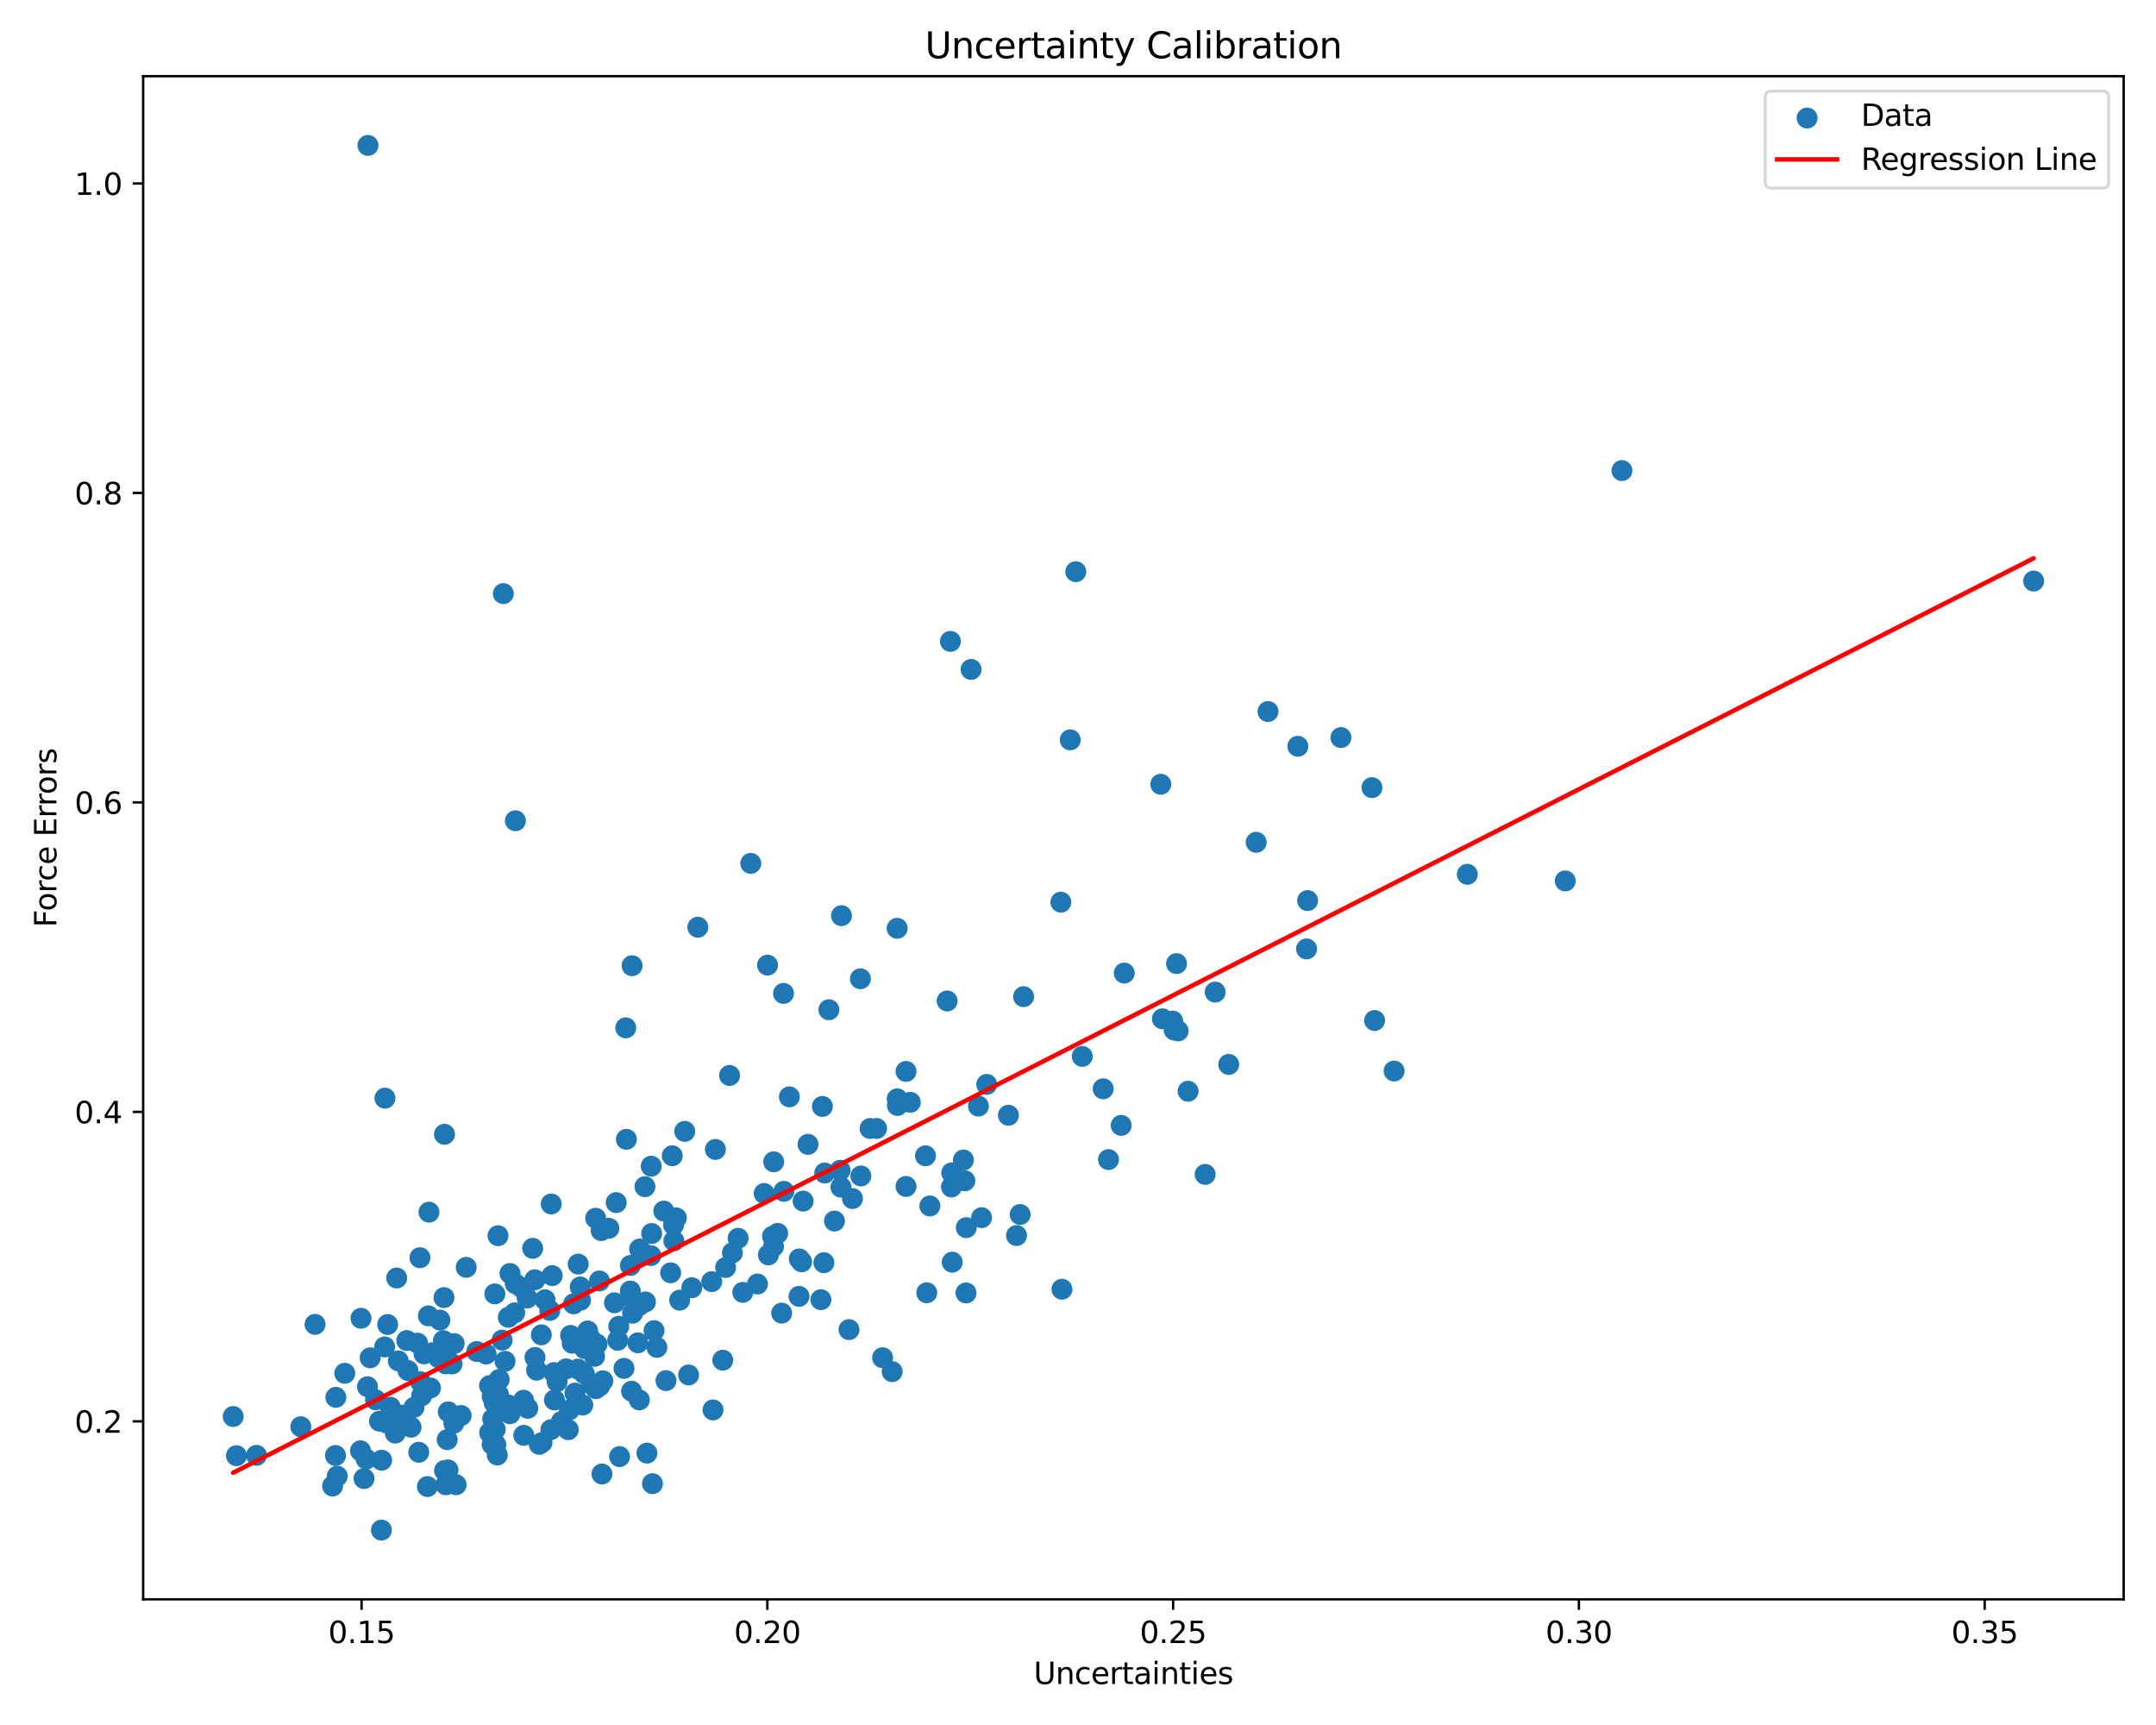<?xml version="1.0" encoding="utf-8" standalone="no"?>
<!DOCTYPE svg PUBLIC "-//W3C//DTD SVG 1.1//EN"
  "http://www.w3.org/Graphics/SVG/1.1/DTD/svg11.dtd">
<svg xmlns:xlink="http://www.w3.org/1999/xlink" width="720pt" height="576pt" viewBox="0 0 720 576" xmlns="http://www.w3.org/2000/svg" version="1.1">
 <defs>
  <style type="text/css">*{stroke-linejoin: round; stroke-linecap: butt}</style>
 </defs>
 <g id="figure_1">
  <g id="patch_1">
   <path d="M 0 576 
L 720 576 
L 720 0 
L 0 0 
z
" style="fill: #ffffff"/>
  </g>
  <g id="axes_1">
   <g id="patch_2">
    <path d="M 47.81 534.04 
L 709.2 534.04 
L 709.2 25.44 
L 47.81 25.44 
z
" style="fill: #ffffff"/>
   </g>
   <g id="PathCollection_1">
    <defs>
     <path id="me67637ece1" d="M 0 3 
C 0.796 3 1.559 2.684 2.121 2.121 
C 2.684 1.559 3 0.796 3 0 
C 3 -0.796 2.684 -1.559 2.121 -2.121 
C 1.559 -2.684 0.796 -3 0 -3 
C -0.796 -3 -1.559 -2.684 -2.121 -2.121 
C -2.684 -1.559 -3 -0.796 -3 0 
C -3 0.796 -2.684 1.559 -2.121 2.121 
C -1.559 2.684 -0.796 3 0 3 
z
" style="stroke: #1f77b4"/>
    </defs>
    <g clip-path="url(#pd7ae17fb2a)">
     <use xlink:href="#me67637ece1" x="193.865" y="434.146" style="fill: #1f77b4; stroke: #1f77b4"/>
     <use xlink:href="#me67637ece1" x="419.502" y="281.255" style="fill: #1f77b4; stroke: #1f77b4"/>
     <use xlink:href="#me67637ece1" x="128.443" y="449.761" style="fill: #1f77b4; stroke: #1f77b4"/>
     <use xlink:href="#me67637ece1" x="165.031" y="468.397" style="fill: #1f77b4; stroke: #1f77b4"/>
     <use xlink:href="#me67637ece1" x="163.475" y="462.677" style="fill: #1f77b4; stroke: #1f77b4"/>
     <use xlink:href="#me67637ece1" x="268.205" y="401.066" style="fill: #1f77b4; stroke: #1f77b4"/>
     <use xlink:href="#me67637ece1" x="433.413" y="249.193" style="fill: #1f77b4; stroke: #1f77b4"/>
     <use xlink:href="#me67637ece1" x="370.185" y="387.198" style="fill: #1f77b4; stroke: #1f77b4"/>
     <use xlink:href="#me67637ece1" x="303.998" y="368.077" style="fill: #1f77b4; stroke: #1f77b4"/>
     <use xlink:href="#me67637ece1" x="309.068" y="385.933" style="fill: #1f77b4; stroke: #1f77b4"/>
     <use xlink:href="#me67637ece1" x="144.311" y="451.711" style="fill: #1f77b4; stroke: #1f77b4"/>
     <use xlink:href="#me67637ece1" x="198.917" y="406.789" style="fill: #1f77b4; stroke: #1f77b4"/>
     <use xlink:href="#me67637ece1" x="148.893" y="495.781" style="fill: #1f77b4; stroke: #1f77b4"/>
     <use xlink:href="#me67637ece1" x="374.431" y="375.779" style="fill: #1f77b4; stroke: #1f77b4"/>
     <use xlink:href="#me67637ece1" x="213.02" y="448.388" style="fill: #1f77b4; stroke: #1f77b4"/>
     <use xlink:href="#me67637ece1" x="193.198" y="448.022" style="fill: #1f77b4; stroke: #1f77b4"/>
     <use xlink:href="#me67637ece1" x="149.337" y="480.722" style="fill: #1f77b4; stroke: #1f77b4"/>
     <use xlink:href="#me67637ece1" x="215.554" y="434.744" style="fill: #1f77b4; stroke: #1f77b4"/>
     <use xlink:href="#me67637ece1" x="238.903" y="383.814" style="fill: #1f77b4; stroke: #1f77b4"/>
     <use xlink:href="#me67637ece1" x="255.19" y="398.515" style="fill: #1f77b4; stroke: #1f77b4"/>
     <use xlink:href="#me67637ece1" x="165.25" y="432.049" style="fill: #1f77b4; stroke: #1f77b4"/>
     <use xlink:href="#me67637ece1" x="317.746" y="396.343" style="fill: #1f77b4; stroke: #1f77b4"/>
     <use xlink:href="#me67637ece1" x="229.966" y="459.121" style="fill: #1f77b4; stroke: #1f77b4"/>
     <use xlink:href="#me67637ece1" x="410.336" y="355.427" style="fill: #1f77b4; stroke: #1f77b4"/>
     <use xlink:href="#me67637ece1" x="121.575" y="493.717" style="fill: #1f77b4; stroke: #1f77b4"/>
     <use xlink:href="#me67637ece1" x="225.874" y="406.676" style="fill: #1f77b4; stroke: #1f77b4"/>
     <use xlink:href="#me67637ece1" x="228.674" y="377.782" style="fill: #1f77b4; stroke: #1f77b4"/>
     <use xlink:href="#me67637ece1" x="140.785" y="466.101" style="fill: #1f77b4; stroke: #1f77b4"/>
     <use xlink:href="#me67637ece1" x="261.662" y="331.711" style="fill: #1f77b4; stroke: #1f77b4"/>
     <use xlink:href="#me67637ece1" x="490.014" y="291.944" style="fill: #1f77b4; stroke: #1f77b4"/>
     <use xlink:href="#me67637ece1" x="180.092" y="482.284" style="fill: #1f77b4; stroke: #1f77b4"/>
     <use xlink:href="#me67637ece1" x="190.543" y="445.915" style="fill: #1f77b4; stroke: #1f77b4"/>
     <use xlink:href="#me67637ece1" x="85.659" y="485.955" style="fill: #1f77b4; stroke: #1f77b4"/>
     <use xlink:href="#me67637ece1" x="219.372" y="449.906" style="fill: #1f77b4; stroke: #1f77b4"/>
     <use xlink:href="#me67637ece1" x="217.339" y="419.269" style="fill: #1f77b4; stroke: #1f77b4"/>
     <use xlink:href="#me67637ece1" x="261.777" y="397.801" style="fill: #1f77b4; stroke: #1f77b4"/>
     <use xlink:href="#me67637ece1" x="199.007" y="463.702" style="fill: #1f77b4; stroke: #1f77b4"/>
     <use xlink:href="#me67637ece1" x="327.8" y="406.597" style="fill: #1f77b4; stroke: #1f77b4"/>
     <use xlink:href="#me67637ece1" x="281.017" y="305.758" style="fill: #1f77b4; stroke: #1f77b4"/>
     <use xlink:href="#me67637ece1" x="140.242" y="419.972" style="fill: #1f77b4; stroke: #1f77b4"/>
     <use xlink:href="#me67637ece1" x="213.607" y="417.056" style="fill: #1f77b4; stroke: #1f77b4"/>
     <use xlink:href="#me67637ece1" x="339.47" y="412.562" style="fill: #1f77b4; stroke: #1f77b4"/>
     <use xlink:href="#me67637ece1" x="233.046" y="309.606" style="fill: #1f77b4; stroke: #1f77b4"/>
     <use xlink:href="#me67637ece1" x="321.728" y="387.331" style="fill: #1f77b4; stroke: #1f77b4"/>
     <use xlink:href="#me67637ece1" x="257.98" y="412.811" style="fill: #1f77b4; stroke: #1f77b4"/>
     <use xlink:href="#me67637ece1" x="172.07" y="428.623" style="fill: #1f77b4; stroke: #1f77b4"/>
     <use xlink:href="#me67637ece1" x="208.372" y="456.918" style="fill: #1f77b4; stroke: #1f77b4"/>
     <use xlink:href="#me67637ece1" x="375.45" y="324.919" style="fill: #1f77b4; stroke: #1f77b4"/>
     <use xlink:href="#me67637ece1" x="165.393" y="477.263" style="fill: #1f77b4; stroke: #1f77b4"/>
     <use xlink:href="#me67637ece1" x="184.406" y="425.944" style="fill: #1f77b4; stroke: #1f77b4"/>
     <use xlink:href="#me67637ece1" x="151.554" y="475.232" style="fill: #1f77b4; stroke: #1f77b4"/>
     <use xlink:href="#me67637ece1" x="256.602" y="419.029" style="fill: #1f77b4; stroke: #1f77b4"/>
     <use xlink:href="#me67637ece1" x="211.242" y="438.492" style="fill: #1f77b4; stroke: #1f77b4"/>
     <use xlink:href="#me67637ece1" x="297.941" y="458.006" style="fill: #1f77b4; stroke: #1f77b4"/>
     <use xlink:href="#me67637ece1" x="263.613" y="366.25" style="fill: #1f77b4; stroke: #1f77b4"/>
     <use xlink:href="#me67637ece1" x="357.405" y="247.048" style="fill: #1f77b4; stroke: #1f77b4"/>
     <use xlink:href="#me67637ece1" x="155.694" y="423.187" style="fill: #1f77b4; stroke: #1f77b4"/>
     <use xlink:href="#me67637ece1" x="217.893" y="495.419" style="fill: #1f77b4; stroke: #1f77b4"/>
     <use xlink:href="#me67637ece1" x="392.91" y="321.757" style="fill: #1f77b4; stroke: #1f77b4"/>
     <use xlink:href="#me67637ece1" x="205.777" y="401.557" style="fill: #1f77b4; stroke: #1f77b4"/>
     <use xlink:href="#me67637ece1" x="201.32" y="461.058" style="fill: #1f77b4; stroke: #1f77b4"/>
     <use xlink:href="#me67637ece1" x="200.178" y="427.728" style="fill: #1f77b4; stroke: #1f77b4"/>
     <use xlink:href="#me67637ece1" x="120.552" y="440.193" style="fill: #1f77b4; stroke: #1f77b4"/>
     <use xlink:href="#me67637ece1" x="120.39" y="484.435" style="fill: #1f77b4; stroke: #1f77b4"/>
     <use xlink:href="#me67637ece1" x="196.254" y="444.423" style="fill: #1f77b4; stroke: #1f77b4"/>
     <use xlink:href="#me67637ece1" x="214.641" y="418.593" style="fill: #1f77b4; stroke: #1f77b4"/>
     <use xlink:href="#me67637ece1" x="267.704" y="421.331" style="fill: #1f77b4; stroke: #1f77b4"/>
     <use xlink:href="#me67637ece1" x="284.684" y="400.213" style="fill: #1f77b4; stroke: #1f77b4"/>
     <use xlink:href="#me67637ece1" x="164.355" y="482.283" style="fill: #1f77b4; stroke: #1f77b4"/>
     <use xlink:href="#me67637ece1" x="148.82" y="455.406" style="fill: #1f77b4; stroke: #1f77b4"/>
     <use xlink:href="#me67637ece1" x="465.565" y="357.631" style="fill: #1f77b4; stroke: #1f77b4"/>
     <use xlink:href="#me67637ece1" x="148.27" y="433.278" style="fill: #1f77b4; stroke: #1f77b4"/>
     <use xlink:href="#me67637ece1" x="133.01" y="454.428" style="fill: #1f77b4; stroke: #1f77b4"/>
     <use xlink:href="#me67637ece1" x="242.32" y="423.243" style="fill: #1f77b4; stroke: #1f77b4"/>
     <use xlink:href="#me67637ece1" x="195.179" y="450.303" style="fill: #1f77b4; stroke: #1f77b4"/>
     <use xlink:href="#me67637ece1" x="216.044" y="485.216" style="fill: #1f77b4; stroke: #1f77b4"/>
     <use xlink:href="#me67637ece1" x="203.338" y="410.145" style="fill: #1f77b4; stroke: #1f77b4"/>
     <use xlink:href="#me67637ece1" x="269.833" y="382.121" style="fill: #1f77b4; stroke: #1f77b4"/>
     <use xlink:href="#me67637ece1" x="166.438" y="465.607" style="fill: #1f77b4; stroke: #1f77b4"/>
     <use xlink:href="#me67637ece1" x="183.972" y="477.38" style="fill: #1f77b4; stroke: #1f77b4"/>
     <use xlink:href="#me67637ece1" x="275.41" y="391.691" style="fill: #1f77b4; stroke: #1f77b4"/>
     <use xlink:href="#me67637ece1" x="393.444" y="344.228" style="fill: #1f77b4; stroke: #1f77b4"/>
     <use xlink:href="#me67637ece1" x="222.411" y="461.004" style="fill: #1f77b4; stroke: #1f77b4"/>
     <use xlink:href="#me67637ece1" x="317.39" y="214.171" style="fill: #1f77b4; stroke: #1f77b4"/>
     <use xlink:href="#me67637ece1" x="130.334" y="469.882" style="fill: #1f77b4; stroke: #1f77b4"/>
     <use xlink:href="#me67637ece1" x="248.053" y="431.532" style="fill: #1f77b4; stroke: #1f77b4"/>
     <use xlink:href="#me67637ece1" x="215.376" y="396.242" style="fill: #1f77b4; stroke: #1f77b4"/>
     <use xlink:href="#me67637ece1" x="274.136" y="433.986" style="fill: #1f77b4; stroke: #1f77b4"/>
     <use xlink:href="#me67637ece1" x="396.768" y="364.381" style="fill: #1f77b4; stroke: #1f77b4"/>
     <use xlink:href="#me67637ece1" x="206.641" y="442.86" style="fill: #1f77b4; stroke: #1f77b4"/>
     <use xlink:href="#me67637ece1" x="302.555" y="396.169" style="fill: #1f77b4; stroke: #1f77b4"/>
     <use xlink:href="#me67637ece1" x="436.32" y="316.857" style="fill: #1f77b4; stroke: #1f77b4"/>
     <use xlink:href="#me67637ece1" x="238.105" y="470.788" style="fill: #1f77b4; stroke: #1f77b4"/>
     <use xlink:href="#me67637ece1" x="166.07" y="485.844" style="fill: #1f77b4; stroke: #1f77b4"/>
     <use xlink:href="#me67637ece1" x="329.523" y="362.094" style="fill: #1f77b4; stroke: #1f77b4"/>
     <use xlink:href="#me67637ece1" x="169.753" y="439.861" style="fill: #1f77b4; stroke: #1f77b4"/>
     <use xlink:href="#me67637ece1" x="206.284" y="447.536" style="fill: #1f77b4; stroke: #1f77b4"/>
     <use xlink:href="#me67637ece1" x="139.446" y="448.485" style="fill: #1f77b4; stroke: #1f77b4"/>
     <use xlink:href="#me67637ece1" x="132.474" y="426.738" style="fill: #1f77b4; stroke: #1f77b4"/>
     <use xlink:href="#me67637ece1" x="159.21" y="451.289" style="fill: #1f77b4; stroke: #1f77b4"/>
     <use xlink:href="#me67637ece1" x="127.378" y="510.922" style="fill: #1f77b4; stroke: #1f77b4"/>
     <use xlink:href="#me67637ece1" x="287.484" y="392.661" style="fill: #1f77b4; stroke: #1f77b4"/>
     <use xlink:href="#me67637ece1" x="137.272" y="476.56" style="fill: #1f77b4; stroke: #1f77b4"/>
     <use xlink:href="#me67637ece1" x="150.982" y="455.427" style="fill: #1f77b4; stroke: #1f77b4"/>
     <use xlink:href="#me67637ece1" x="143.061" y="439.387" style="fill: #1f77b4; stroke: #1f77b4"/>
     <use xlink:href="#me67637ece1" x="322.22" y="394.286" style="fill: #1f77b4; stroke: #1f77b4"/>
     <use xlink:href="#me67637ece1" x="447.806" y="246.288" style="fill: #1f77b4; stroke: #1f77b4"/>
     <use xlink:href="#me67637ece1" x="354.637" y="430.488" style="fill: #1f77b4; stroke: #1f77b4"/>
     <use xlink:href="#me67637ece1" x="340.674" y="405.54" style="fill: #1f77b4; stroke: #1f77b4"/>
     <use xlink:href="#me67637ece1" x="176.044" y="433.439" style="fill: #1f77b4; stroke: #1f77b4"/>
     <use xlink:href="#me67637ece1" x="195.116" y="458.698" style="fill: #1f77b4; stroke: #1f77b4"/>
     <use xlink:href="#me67637ece1" x="244.588" y="418.326" style="fill: #1f77b4; stroke: #1f77b4"/>
     <use xlink:href="#me67637ece1" x="258.319" y="416.231" style="fill: #1f77b4; stroke: #1f77b4"/>
     <use xlink:href="#me67637ece1" x="178.667" y="453.284" style="fill: #1f77b4; stroke: #1f77b4"/>
     <use xlink:href="#me67637ece1" x="122.293" y="487.206" style="fill: #1f77b4; stroke: #1f77b4"/>
     <use xlink:href="#me67637ece1" x="275.135" y="421.63" style="fill: #1f77b4; stroke: #1f77b4"/>
     <use xlink:href="#me67637ece1" x="177.883" y="416.839" style="fill: #1f77b4; stroke: #1f77b4"/>
     <use xlink:href="#me67637ece1" x="287.331" y="326.82" style="fill: #1f77b4; stroke: #1f77b4"/>
     <use xlink:href="#me67637ece1" x="148.43" y="378.754" style="fill: #1f77b4; stroke: #1f77b4"/>
     <use xlink:href="#me67637ece1" x="209.179" y="380.433" style="fill: #1f77b4; stroke: #1f77b4"/>
     <use xlink:href="#me67637ece1" x="100.46" y="476.405" style="fill: #1f77b4; stroke: #1f77b4"/>
     <use xlink:href="#me67637ece1" x="197.273" y="447.109" style="fill: #1f77b4; stroke: #1f77b4"/>
     <use xlink:href="#me67637ece1" x="181.015" y="481.665" style="fill: #1f77b4; stroke: #1f77b4"/>
     <use xlink:href="#me67637ece1" x="122.881" y="48.558" style="fill: #1f77b4; stroke: #1f77b4"/>
     <use xlink:href="#me67637ece1" x="123.616" y="453.394" style="fill: #1f77b4; stroke: #1f77b4"/>
     <use xlink:href="#me67637ece1" x="283.525" y="443.979" style="fill: #1f77b4; stroke: #1f77b4"/>
     <use xlink:href="#me67637ece1" x="231.031" y="429.985" style="fill: #1f77b4; stroke: #1f77b4"/>
     <use xlink:href="#me67637ece1" x="317.996" y="421.46" style="fill: #1f77b4; stroke: #1f77b4"/>
     <use xlink:href="#me67637ece1" x="258.382" y="387.942" style="fill: #1f77b4; stroke: #1f77b4"/>
     <use xlink:href="#me67637ece1" x="211.088" y="322.466" style="fill: #1f77b4; stroke: #1f77b4"/>
     <use xlink:href="#me67637ece1" x="459.051" y="340.76" style="fill: #1f77b4; stroke: #1f77b4"/>
     <use xlink:href="#me67637ece1" x="302.569" y="357.756" style="fill: #1f77b4; stroke: #1f77b4"/>
     <use xlink:href="#me67637ece1" x="246.496" y="413.475" style="fill: #1f77b4; stroke: #1f77b4"/>
     <use xlink:href="#me67637ece1" x="170.307" y="425.223" style="fill: #1f77b4; stroke: #1f77b4"/>
     <use xlink:href="#me67637ece1" x="105.217" y="442.226" style="fill: #1f77b4; stroke: #1f77b4"/>
     <use xlink:href="#me67637ece1" x="405.806" y="331.277" style="fill: #1f77b4; stroke: #1f77b4"/>
     <use xlink:href="#me67637ece1" x="165.586" y="482.402" style="fill: #1f77b4; stroke: #1f77b4"/>
     <use xlink:href="#me67637ece1" x="180.774" y="445.724" style="fill: #1f77b4; stroke: #1f77b4"/>
     <use xlink:href="#me67637ece1" x="211.795" y="434.606" style="fill: #1f77b4; stroke: #1f77b4"/>
     <use xlink:href="#me67637ece1" x="200.757" y="410.91" style="fill: #1f77b4; stroke: #1f77b4"/>
     <use xlink:href="#me67637ece1" x="197.459" y="462.158" style="fill: #1f77b4; stroke: #1f77b4"/>
     <use xlink:href="#me67637ece1" x="132.009" y="478.526" style="fill: #1f77b4; stroke: #1f77b4"/>
     <use xlink:href="#me67637ece1" x="224.502" y="385.926" style="fill: #1f77b4; stroke: #1f77b4"/>
     <use xlink:href="#me67637ece1" x="148.448" y="491.054" style="fill: #1f77b4; stroke: #1f77b4"/>
     <use xlink:href="#me67637ece1" x="225.03" y="414.327" style="fill: #1f77b4; stroke: #1f77b4"/>
     <use xlink:href="#me67637ece1" x="164.345" y="466.286" style="fill: #1f77b4; stroke: #1f77b4"/>
     <use xlink:href="#me67637ece1" x="210.49" y="431.089" style="fill: #1f77b4; stroke: #1f77b4"/>
     <use xlink:href="#me67637ece1" x="129.455" y="442.276" style="fill: #1f77b4; stroke: #1f77b4"/>
     <use xlink:href="#me67637ece1" x="679.137" y="194.02" style="fill: #1f77b4; stroke: #1f77b4"/>
     <use xlink:href="#me67637ece1" x="149.608" y="490.813" style="fill: #1f77b4; stroke: #1f77b4"/>
     <use xlink:href="#me67637ece1" x="336.768" y="372.407" style="fill: #1f77b4; stroke: #1f77b4"/>
     <use xlink:href="#me67637ece1" x="183.602" y="437.578" style="fill: #1f77b4; stroke: #1f77b4"/>
     <use xlink:href="#me67637ece1" x="402.464" y="392.145" style="fill: #1f77b4; stroke: #1f77b4"/>
     <use xlink:href="#me67637ece1" x="237.687" y="427.946" style="fill: #1f77b4; stroke: #1f77b4"/>
     <use xlink:href="#me67637ece1" x="250.719" y="288.297" style="fill: #1f77b4; stroke: #1f77b4"/>
     <use xlink:href="#me67637ece1" x="276.808" y="337.165" style="fill: #1f77b4; stroke: #1f77b4"/>
     <use xlink:href="#me67637ece1" x="149.085" y="453.156" style="fill: #1f77b4; stroke: #1f77b4"/>
     <use xlink:href="#me67637ece1" x="213.354" y="436.04" style="fill: #1f77b4; stroke: #1f77b4"/>
     <use xlink:href="#me67637ece1" x="294.738" y="453.361" style="fill: #1f77b4; stroke: #1f77b4"/>
     <use xlink:href="#me67637ece1" x="168.673" y="454.561" style="fill: #1f77b4; stroke: #1f77b4"/>
     <use xlink:href="#me67637ece1" x="171.89" y="438.375" style="fill: #1f77b4; stroke: #1f77b4"/>
     <use xlink:href="#me67637ece1" x="290.57" y="376.818" style="fill: #1f77b4; stroke: #1f77b4"/>
     <use xlink:href="#me67637ece1" x="201.025" y="492.188" style="fill: #1f77b4; stroke: #1f77b4"/>
     <use xlink:href="#me67637ece1" x="224.929" y="409.032" style="fill: #1f77b4; stroke: #1f77b4"/>
     <use xlink:href="#me67637ece1" x="354.278" y="301.249" style="fill: #1f77b4; stroke: #1f77b4"/>
     <use xlink:href="#me67637ece1" x="184.987" y="458.332" style="fill: #1f77b4; stroke: #1f77b4"/>
     <use xlink:href="#me67637ece1" x="128.943" y="475.087" style="fill: #1f77b4; stroke: #1f77b4"/>
     <use xlink:href="#me67637ece1" x="256.314" y="322.269" style="fill: #1f77b4; stroke: #1f77b4"/>
     <use xlink:href="#me67637ece1" x="112.16" y="466.582" style="fill: #1f77b4; stroke: #1f77b4"/>
     <use xlink:href="#me67637ece1" x="169.639" y="469.111" style="fill: #1f77b4; stroke: #1f77b4"/>
     <use xlink:href="#me67637ece1" x="205.207" y="435.02" style="fill: #1f77b4; stroke: #1f77b4"/>
     <use xlink:href="#me67637ece1" x="193.763" y="429.738" style="fill: #1f77b4; stroke: #1f77b4"/>
     <use xlink:href="#me67637ece1" x="317.823" y="391.634" style="fill: #1f77b4; stroke: #1f77b4"/>
     <use xlink:href="#me67637ece1" x="326.745" y="369.335" style="fill: #1f77b4; stroke: #1f77b4"/>
     <use xlink:href="#me67637ece1" x="77.873" y="472.993" style="fill: #1f77b4; stroke: #1f77b4"/>
     <use xlink:href="#me67637ece1" x="148.264" y="453.685" style="fill: #1f77b4; stroke: #1f77b4"/>
     <use xlink:href="#me67637ece1" x="126.723" y="474.547" style="fill: #1f77b4; stroke: #1f77b4"/>
     <use xlink:href="#me67637ece1" x="149.703" y="471.429" style="fill: #1f77b4; stroke: #1f77b4"/>
     <use xlink:href="#me67637ece1" x="168.098" y="198.216" style="fill: #1f77b4; stroke: #1f77b4"/>
     <use xlink:href="#me67637ece1" x="322.688" y="409.927" style="fill: #1f77b4; stroke: #1f77b4"/>
     <use xlink:href="#me67637ece1" x="193.036" y="457.157" style="fill: #1f77b4; stroke: #1f77b4"/>
     <use xlink:href="#me67637ece1" x="266.92" y="420.369" style="fill: #1f77b4; stroke: #1f77b4"/>
     <use xlink:href="#me67637ece1" x="174.842" y="467.56" style="fill: #1f77b4; stroke: #1f77b4"/>
     <use xlink:href="#me67637ece1" x="194.63" y="469.154" style="fill: #1f77b4; stroke: #1f77b4"/>
     <use xlink:href="#me67637ece1" x="174.916" y="479.278" style="fill: #1f77b4; stroke: #1f77b4"/>
     <use xlink:href="#me67637ece1" x="388.182" y="340.187" style="fill: #1f77b4; stroke: #1f77b4"/>
     <use xlink:href="#me67637ece1" x="299.702" y="369.132" style="fill: #1f77b4; stroke: #1f77b4"/>
     <use xlink:href="#me67637ece1" x="163.529" y="478.389" style="fill: #1f77b4; stroke: #1f77b4"/>
     <use xlink:href="#me67637ece1" x="176.253" y="470.252" style="fill: #1f77b4; stroke: #1f77b4"/>
     <use xlink:href="#me67637ece1" x="324.301" y="223.533" style="fill: #1f77b4; stroke: #1f77b4"/>
     <use xlink:href="#me67637ece1" x="154.003" y="472.659" style="fill: #1f77b4; stroke: #1f77b4"/>
     <use xlink:href="#me67637ece1" x="458.167" y="262.991" style="fill: #1f77b4; stroke: #1f77b4"/>
     <use xlink:href="#me67637ece1" x="167.677" y="447.486" style="fill: #1f77b4; stroke: #1f77b4"/>
     <use xlink:href="#me67637ece1" x="141.6" y="452.08" style="fill: #1f77b4; stroke: #1f77b4"/>
     <use xlink:href="#me67637ece1" x="190.158" y="470.788" style="fill: #1f77b4; stroke: #1f77b4"/>
     <use xlink:href="#me67637ece1" x="185.144" y="467.463" style="fill: #1f77b4; stroke: #1f77b4"/>
     <use xlink:href="#me67637ece1" x="115.141" y="458.558" style="fill: #1f77b4; stroke: #1f77b4"/>
     <use xlink:href="#me67637ece1" x="174.156" y="429.907" style="fill: #1f77b4; stroke: #1f77b4"/>
     <use xlink:href="#me67637ece1" x="241.374" y="454.186" style="fill: #1f77b4; stroke: #1f77b4"/>
     <use xlink:href="#me67637ece1" x="138.257" y="469.95" style="fill: #1f77b4; stroke: #1f77b4"/>
     <use xlink:href="#me67637ece1" x="221.678" y="404.396" style="fill: #1f77b4; stroke: #1f77b4"/>
     <use xlink:href="#me67637ece1" x="218.426" y="444.311" style="fill: #1f77b4; stroke: #1f77b4"/>
     <use xlink:href="#me67637ece1" x="140.444" y="461.391" style="fill: #1f77b4; stroke: #1f77b4"/>
     <use xlink:href="#me67637ece1" x="186.037" y="461.355" style="fill: #1f77b4; stroke: #1f77b4"/>
     <use xlink:href="#me67637ece1" x="391.636" y="340.959" style="fill: #1f77b4; stroke: #1f77b4"/>
     <use xlink:href="#me67637ece1" x="184.079" y="402.023" style="fill: #1f77b4; stroke: #1f77b4"/>
     <use xlink:href="#me67637ece1" x="135.838" y="447.615" style="fill: #1f77b4; stroke: #1f77b4"/>
     <use xlink:href="#me67637ece1" x="193.092" y="422.1" style="fill: #1f77b4; stroke: #1f77b4"/>
     <use xlink:href="#me67637ece1" x="143.752" y="463.452" style="fill: #1f77b4; stroke: #1f77b4"/>
     <use xlink:href="#me67637ece1" x="178.627" y="427.336" style="fill: #1f77b4; stroke: #1f77b4"/>
     <use xlink:href="#me67637ece1" x="243.644" y="359.109" style="fill: #1f77b4; stroke: #1f77b4"/>
     <use xlink:href="#me67637ece1" x="125.403" y="467.396" style="fill: #1f77b4; stroke: #1f77b4"/>
     <use xlink:href="#me67637ece1" x="164.543" y="473.798" style="fill: #1f77b4; stroke: #1f77b4"/>
     <use xlink:href="#me67637ece1" x="280.837" y="396.423" style="fill: #1f77b4; stroke: #1f77b4"/>
     <use xlink:href="#me67637ece1" x="134.214" y="472.531" style="fill: #1f77b4; stroke: #1f77b4"/>
     <use xlink:href="#me67637ece1" x="143.257" y="404.761" style="fill: #1f77b4; stroke: #1f77b4"/>
     <use xlink:href="#me67637ece1" x="436.673" y="300.72" style="fill: #1f77b4; stroke: #1f77b4"/>
     <use xlink:href="#me67637ece1" x="310.524" y="402.682" style="fill: #1f77b4; stroke: #1f77b4"/>
     <use xlink:href="#me67637ece1" x="274.636" y="369.446" style="fill: #1f77b4; stroke: #1f77b4"/>
     <use xlink:href="#me67637ece1" x="152.322" y="495.768" style="fill: #1f77b4; stroke: #1f77b4"/>
     <use xlink:href="#me67637ece1" x="162.336" y="452.127" style="fill: #1f77b4; stroke: #1f77b4"/>
     <use xlink:href="#me67637ece1" x="522.717" y="294.154" style="fill: #1f77b4; stroke: #1f77b4"/>
     <use xlink:href="#me67637ece1" x="146.519" y="453.416" style="fill: #1f77b4; stroke: #1f77b4"/>
     <use xlink:href="#me67637ece1" x="111.063" y="496.209" style="fill: #1f77b4; stroke: #1f77b4"/>
     <use xlink:href="#me67637ece1" x="182.005" y="434.01" style="fill: #1f77b4; stroke: #1f77b4"/>
     <use xlink:href="#me67637ece1" x="78.966" y="486.074" style="fill: #1f77b4; stroke: #1f77b4"/>
     <use xlink:href="#me67637ece1" x="187.476" y="474.655" style="fill: #1f77b4; stroke: #1f77b4"/>
     <use xlink:href="#me67637ece1" x="213.497" y="467.438" style="fill: #1f77b4; stroke: #1f77b4"/>
     <use xlink:href="#me67637ece1" x="198.562" y="452.916" style="fill: #1f77b4; stroke: #1f77b4"/>
     <use xlink:href="#me67637ece1" x="112.035" y="486.007" style="fill: #1f77b4; stroke: #1f77b4"/>
     <use xlink:href="#me67637ece1" x="191.078" y="448.517" style="fill: #1f77b4; stroke: #1f77b4"/>
     <use xlink:href="#me67637ece1" x="151.669" y="448.64" style="fill: #1f77b4; stroke: #1f77b4"/>
     <use xlink:href="#me67637ece1" x="341.829" y="332.793" style="fill: #1f77b4; stroke: #1f77b4"/>
     <use xlink:href="#me67637ece1" x="368.41" y="363.569" style="fill: #1f77b4; stroke: #1f77b4"/>
     <use xlink:href="#me67637ece1" x="299.614" y="309.977" style="fill: #1f77b4; stroke: #1f77b4"/>
     <use xlink:href="#me67637ece1" x="316.304" y="334.234" style="fill: #1f77b4; stroke: #1f77b4"/>
     <use xlink:href="#me67637ece1" x="148.077" y="447.67" style="fill: #1f77b4; stroke: #1f77b4"/>
     <use xlink:href="#me67637ece1" x="259.703" y="411.836" style="fill: #1f77b4; stroke: #1f77b4"/>
     <use xlink:href="#me67637ece1" x="359.258" y="190.898" style="fill: #1f77b4; stroke: #1f77b4"/>
     <use xlink:href="#me67637ece1" x="146.916" y="440.79" style="fill: #1f77b4; stroke: #1f77b4"/>
     <use xlink:href="#me67637ece1" x="200.246" y="462.837" style="fill: #1f77b4; stroke: #1f77b4"/>
     <use xlink:href="#me67637ece1" x="423.449" y="237.587" style="fill: #1f77b4; stroke: #1f77b4"/>
     <use xlink:href="#me67637ece1" x="266.828" y="432.869" style="fill: #1f77b4; stroke: #1f77b4"/>
     <use xlink:href="#me67637ece1" x="210.897" y="464.54" style="fill: #1f77b4; stroke: #1f77b4"/>
     <use xlink:href="#me67637ece1" x="136.234" y="457.645" style="fill: #1f77b4; stroke: #1f77b4"/>
     <use xlink:href="#me67637ece1" x="208.97" y="343.212" style="fill: #1f77b4; stroke: #1f77b4"/>
     <use xlink:href="#me67637ece1" x="170.294" y="472.072" style="fill: #1f77b4; stroke: #1f77b4"/>
     <use xlink:href="#me67637ece1" x="226.979" y="434.145" style="fill: #1f77b4; stroke: #1f77b4"/>
     <use xlink:href="#me67637ece1" x="189.048" y="457.08" style="fill: #1f77b4; stroke: #1f77b4"/>
     <use xlink:href="#me67637ece1" x="142.73" y="496.373" style="fill: #1f77b4; stroke: #1f77b4"/>
     <use xlink:href="#me67637ece1" x="309.49" y="431.667" style="fill: #1f77b4; stroke: #1f77b4"/>
     <use xlink:href="#me67637ece1" x="172.127" y="274.058" style="fill: #1f77b4; stroke: #1f77b4"/>
     <use xlink:href="#me67637ece1" x="199.375" y="448.823" style="fill: #1f77b4; stroke: #1f77b4"/>
     <use xlink:href="#me67637ece1" x="128.56" y="366.686" style="fill: #1f77b4; stroke: #1f77b4"/>
     <use xlink:href="#me67637ece1" x="122.717" y="463.046" style="fill: #1f77b4; stroke: #1f77b4"/>
     <use xlink:href="#me67637ece1" x="139.845" y="484.937" style="fill: #1f77b4; stroke: #1f77b4"/>
     <use xlink:href="#me67637ece1" x="217.622" y="411.894" style="fill: #1f77b4; stroke: #1f77b4"/>
     <use xlink:href="#me67637ece1" x="392.104" y="343.931" style="fill: #1f77b4; stroke: #1f77b4"/>
     <use xlink:href="#me67637ece1" x="127.454" y="487.584" style="fill: #1f77b4; stroke: #1f77b4"/>
     <use xlink:href="#me67637ece1" x="361.421" y="352.744" style="fill: #1f77b4; stroke: #1f77b4"/>
     <use xlink:href="#me67637ece1" x="541.644" y="157.131" style="fill: #1f77b4; stroke: #1f77b4"/>
     <use xlink:href="#me67637ece1" x="191.555" y="435.373" style="fill: #1f77b4; stroke: #1f77b4"/>
     <use xlink:href="#me67637ece1" x="192.013" y="465.172" style="fill: #1f77b4; stroke: #1f77b4"/>
     <use xlink:href="#me67637ece1" x="252.96" y="428.747" style="fill: #1f77b4; stroke: #1f77b4"/>
     <use xlink:href="#me67637ece1" x="278.677" y="407.727" style="fill: #1f77b4; stroke: #1f77b4"/>
     <use xlink:href="#me67637ece1" x="189.77" y="477.394" style="fill: #1f77b4; stroke: #1f77b4"/>
     <use xlink:href="#me67637ece1" x="223.964" y="425.006" style="fill: #1f77b4; stroke: #1f77b4"/>
     <use xlink:href="#me67637ece1" x="299.623" y="366.917" style="fill: #1f77b4; stroke: #1f77b4"/>
     <use xlink:href="#me67637ece1" x="292.728" y="376.816" style="fill: #1f77b4; stroke: #1f77b4"/>
     <use xlink:href="#me67637ece1" x="280.55" y="390.783" style="fill: #1f77b4; stroke: #1f77b4"/>
     <use xlink:href="#me67637ece1" x="217.476" y="389.408" style="fill: #1f77b4; stroke: #1f77b4"/>
     <use xlink:href="#me67637ece1" x="210.528" y="422.554" style="fill: #1f77b4; stroke: #1f77b4"/>
     <use xlink:href="#me67637ece1" x="179.197" y="457.529" style="fill: #1f77b4; stroke: #1f77b4"/>
     <use xlink:href="#me67637ece1" x="261.04" y="438.472" style="fill: #1f77b4; stroke: #1f77b4"/>
     <use xlink:href="#me67637ece1" x="112.616" y="492.911" style="fill: #1f77b4; stroke: #1f77b4"/>
     <use xlink:href="#me67637ece1" x="387.645" y="261.882" style="fill: #1f77b4; stroke: #1f77b4"/>
     <use xlink:href="#me67637ece1" x="166.307" y="412.617" style="fill: #1f77b4; stroke: #1f77b4"/>
     <use xlink:href="#me67637ece1" x="206.906" y="486.377" style="fill: #1f77b4; stroke: #1f77b4"/>
     <use xlink:href="#me67637ece1" x="322.607" y="431.726" style="fill: #1f77b4; stroke: #1f77b4"/>
     <use xlink:href="#me67637ece1" x="166.704" y="460.622" style="fill: #1f77b4; stroke: #1f77b4"/>
    </g>
   </g>
   <g id="matplotlib.axis_1">
    <g id="xtick_1">
     <g id="line2d_1">
      <defs>
       <path id="mb16a59195d" d="M 0 0 
L 0 3.5 
" style="stroke: #000000; stroke-width: 0.8"/>
      </defs>
      <g>
       <use xlink:href="#mb16a59195d" x="120.747" y="534.04" style="stroke: #000000; stroke-width: 0.8"/>
      </g>
     </g>
     <g id="text_1">
      <!-- 0.15 -->
      <g transform="translate(109.614 548.638) scale(0.1 -0.1)">
       <defs>
        <path id="DejaVuSans-30" d="M 2034 4250 
Q 1547 4250 1301 3770 
Q 1056 3291 1056 2328 
Q 1056 1369 1301 889 
Q 1547 409 2034 409 
Q 2525 409 2770 889 
Q 3016 1369 3016 2328 
Q 3016 3291 2770 3770 
Q 2525 4250 2034 4250 
z
M 2034 4750 
Q 2819 4750 3233 4129 
Q 3647 3509 3647 2328 
Q 3647 1150 3233 529 
Q 2819 -91 2034 -91 
Q 1250 -91 836 529 
Q 422 1150 422 2328 
Q 422 3509 836 4129 
Q 1250 4750 2034 4750 
z
" transform="scale(0.016)"/>
        <path id="DejaVuSans-2e" d="M 684 794 
L 1344 794 
L 1344 0 
L 684 0 
L 684 794 
z
" transform="scale(0.016)"/>
        <path id="DejaVuSans-31" d="M 794 531 
L 1825 531 
L 1825 4091 
L 703 3866 
L 703 4441 
L 1819 4666 
L 2450 4666 
L 2450 531 
L 3481 531 
L 3481 0 
L 794 0 
L 794 531 
z
" transform="scale(0.016)"/>
        <path id="DejaVuSans-35" d="M 691 4666 
L 3169 4666 
L 3169 4134 
L 1269 4134 
L 1269 2991 
Q 1406 3038 1543 3061 
Q 1681 3084 1819 3084 
Q 2600 3084 3056 2656 
Q 3513 2228 3513 1497 
Q 3513 744 3044 326 
Q 2575 -91 1722 -91 
Q 1428 -91 1123 -41 
Q 819 9 494 109 
L 494 744 
Q 775 591 1075 516 
Q 1375 441 1709 441 
Q 2250 441 2565 725 
Q 2881 1009 2881 1497 
Q 2881 1984 2565 2268 
Q 2250 2553 1709 2553 
Q 1456 2553 1204 2497 
Q 953 2441 691 2322 
L 691 4666 
z
" transform="scale(0.016)"/>
       </defs>
       <use xlink:href="#DejaVuSans-30"/>
       <use xlink:href="#DejaVuSans-2e" x="63.623"/>
       <use xlink:href="#DejaVuSans-31" x="95.41"/>
       <use xlink:href="#DejaVuSans-35" x="159.033"/>
      </g>
     </g>
    </g>
    <g id="xtick_2">
     <g id="line2d_2">
      <g>
       <use xlink:href="#mb16a59195d" x="256.256" y="534.04" style="stroke: #000000; stroke-width: 0.8"/>
      </g>
     </g>
     <g id="text_2">
      <!-- 0.20 -->
      <g transform="translate(245.123 548.638) scale(0.1 -0.1)">
       <defs>
        <path id="DejaVuSans-32" d="M 1228 531 
L 3431 531 
L 3431 0 
L 469 0 
L 469 531 
Q 828 903 1448 1529 
Q 2069 2156 2228 2338 
Q 2531 2678 2651 2914 
Q 2772 3150 2772 3378 
Q 2772 3750 2511 3984 
Q 2250 4219 1831 4219 
Q 1534 4219 1204 4116 
Q 875 4013 500 3803 
L 500 4441 
Q 881 4594 1212 4672 
Q 1544 4750 1819 4750 
Q 2544 4750 2975 4387 
Q 3406 4025 3406 3419 
Q 3406 3131 3298 2873 
Q 3191 2616 2906 2266 
Q 2828 2175 2409 1742 
Q 1991 1309 1228 531 
z
" transform="scale(0.016)"/>
       </defs>
       <use xlink:href="#DejaVuSans-30"/>
       <use xlink:href="#DejaVuSans-2e" x="63.623"/>
       <use xlink:href="#DejaVuSans-32" x="95.41"/>
       <use xlink:href="#DejaVuSans-30" x="159.033"/>
      </g>
     </g>
    </g>
    <g id="xtick_3">
     <g id="line2d_3">
      <g>
       <use xlink:href="#mb16a59195d" x="391.765" y="534.04" style="stroke: #000000; stroke-width: 0.8"/>
      </g>
     </g>
     <g id="text_3">
      <!-- 0.25 -->
      <g transform="translate(380.633 548.638) scale(0.1 -0.1)">
       <use xlink:href="#DejaVuSans-30"/>
       <use xlink:href="#DejaVuSans-2e" x="63.623"/>
       <use xlink:href="#DejaVuSans-32" x="95.41"/>
       <use xlink:href="#DejaVuSans-35" x="159.033"/>
      </g>
     </g>
    </g>
    <g id="xtick_4">
     <g id="line2d_4">
      <g>
       <use xlink:href="#mb16a59195d" x="527.275" y="534.04" style="stroke: #000000; stroke-width: 0.8"/>
      </g>
     </g>
     <g id="text_4">
      <!-- 0.30 -->
      <g transform="translate(516.142 548.638) scale(0.1 -0.1)">
       <defs>
        <path id="DejaVuSans-33" d="M 2597 2516 
Q 3050 2419 3304 2112 
Q 3559 1806 3559 1356 
Q 3559 666 3084 287 
Q 2609 -91 1734 -91 
Q 1441 -91 1130 -33 
Q 819 25 488 141 
L 488 750 
Q 750 597 1062 519 
Q 1375 441 1716 441 
Q 2309 441 2620 675 
Q 2931 909 2931 1356 
Q 2931 1769 2642 2001 
Q 2353 2234 1838 2234 
L 1294 2234 
L 1294 2753 
L 1863 2753 
Q 2328 2753 2575 2939 
Q 2822 3125 2822 3475 
Q 2822 3834 2567 4026 
Q 2313 4219 1838 4219 
Q 1578 4219 1281 4162 
Q 984 4106 628 3988 
L 628 4550 
Q 988 4650 1302 4700 
Q 1616 4750 1894 4750 
Q 2613 4750 3031 4423 
Q 3450 4097 3450 3541 
Q 3450 3153 3228 2886 
Q 3006 2619 2597 2516 
z
" transform="scale(0.016)"/>
       </defs>
       <use xlink:href="#DejaVuSans-30"/>
       <use xlink:href="#DejaVuSans-2e" x="63.623"/>
       <use xlink:href="#DejaVuSans-33" x="95.41"/>
       <use xlink:href="#DejaVuSans-30" x="159.033"/>
      </g>
     </g>
    </g>
    <g id="xtick_5">
     <g id="line2d_5">
      <g>
       <use xlink:href="#mb16a59195d" x="662.784" y="534.04" style="stroke: #000000; stroke-width: 0.8"/>
      </g>
     </g>
     <g id="text_5">
      <!-- 0.35 -->
      <g transform="translate(651.651 548.638) scale(0.1 -0.1)">
       <use xlink:href="#DejaVuSans-30"/>
       <use xlink:href="#DejaVuSans-2e" x="63.623"/>
       <use xlink:href="#DejaVuSans-33" x="95.41"/>
       <use xlink:href="#DejaVuSans-35" x="159.033"/>
      </g>
     </g>
    </g>
    <g id="text_6">
     <!-- Uncertainties -->
     <g transform="translate(345.183 562.317) scale(0.1 -0.1)">
      <defs>
       <path id="DejaVuSans-55" d="M 556 4666 
L 1191 4666 
L 1191 1831 
Q 1191 1081 1462 751 
Q 1734 422 2344 422 
Q 2950 422 3222 751 
Q 3494 1081 3494 1831 
L 3494 4666 
L 4128 4666 
L 4128 1753 
Q 4128 841 3676 375 
Q 3225 -91 2344 -91 
Q 1459 -91 1007 375 
Q 556 841 556 1753 
L 556 4666 
z
" transform="scale(0.016)"/>
       <path id="DejaVuSans-6e" d="M 3513 2113 
L 3513 0 
L 2938 0 
L 2938 2094 
Q 2938 2591 2744 2837 
Q 2550 3084 2163 3084 
Q 1697 3084 1428 2787 
Q 1159 2491 1159 1978 
L 1159 0 
L 581 0 
L 581 3500 
L 1159 3500 
L 1159 2956 
Q 1366 3272 1645 3428 
Q 1925 3584 2291 3584 
Q 2894 3584 3203 3211 
Q 3513 2838 3513 2113 
z
" transform="scale(0.016)"/>
       <path id="DejaVuSans-63" d="M 3122 3366 
L 3122 2828 
Q 2878 2963 2633 3030 
Q 2388 3097 2138 3097 
Q 1578 3097 1268 2742 
Q 959 2388 959 1747 
Q 959 1106 1268 751 
Q 1578 397 2138 397 
Q 2388 397 2633 464 
Q 2878 531 3122 666 
L 3122 134 
Q 2881 22 2623 -34 
Q 2366 -91 2075 -91 
Q 1284 -91 818 406 
Q 353 903 353 1747 
Q 353 2603 823 3093 
Q 1294 3584 2113 3584 
Q 2378 3584 2631 3529 
Q 2884 3475 3122 3366 
z
" transform="scale(0.016)"/>
       <path id="DejaVuSans-65" d="M 3597 1894 
L 3597 1613 
L 953 1613 
Q 991 1019 1311 708 
Q 1631 397 2203 397 
Q 2534 397 2845 478 
Q 3156 559 3463 722 
L 3463 178 
Q 3153 47 2828 -22 
Q 2503 -91 2169 -91 
Q 1331 -91 842 396 
Q 353 884 353 1716 
Q 353 2575 817 3079 
Q 1281 3584 2069 3584 
Q 2775 3584 3186 3129 
Q 3597 2675 3597 1894 
z
M 3022 2063 
Q 3016 2534 2758 2815 
Q 2500 3097 2075 3097 
Q 1594 3097 1305 2825 
Q 1016 2553 972 2059 
L 3022 2063 
z
" transform="scale(0.016)"/>
       <path id="DejaVuSans-72" d="M 2631 2963 
Q 2534 3019 2420 3045 
Q 2306 3072 2169 3072 
Q 1681 3072 1420 2755 
Q 1159 2438 1159 1844 
L 1159 0 
L 581 0 
L 581 3500 
L 1159 3500 
L 1159 2956 
Q 1341 3275 1631 3429 
Q 1922 3584 2338 3584 
Q 2397 3584 2469 3576 
Q 2541 3569 2628 3553 
L 2631 2963 
z
" transform="scale(0.016)"/>
       <path id="DejaVuSans-74" d="M 1172 4494 
L 1172 3500 
L 2356 3500 
L 2356 3053 
L 1172 3053 
L 1172 1153 
Q 1172 725 1289 603 
Q 1406 481 1766 481 
L 2356 481 
L 2356 0 
L 1766 0 
Q 1100 0 847 248 
Q 594 497 594 1153 
L 594 3053 
L 172 3053 
L 172 3500 
L 594 3500 
L 594 4494 
L 1172 4494 
z
" transform="scale(0.016)"/>
       <path id="DejaVuSans-61" d="M 2194 1759 
Q 1497 1759 1228 1600 
Q 959 1441 959 1056 
Q 959 750 1161 570 
Q 1363 391 1709 391 
Q 2188 391 2477 730 
Q 2766 1069 2766 1631 
L 2766 1759 
L 2194 1759 
z
M 3341 1997 
L 3341 0 
L 2766 0 
L 2766 531 
Q 2569 213 2275 61 
Q 1981 -91 1556 -91 
Q 1019 -91 701 211 
Q 384 513 384 1019 
Q 384 1609 779 1909 
Q 1175 2209 1959 2209 
L 2766 2209 
L 2766 2266 
Q 2766 2663 2505 2880 
Q 2244 3097 1772 3097 
Q 1472 3097 1187 3025 
Q 903 2953 641 2809 
L 641 3341 
Q 956 3463 1253 3523 
Q 1550 3584 1831 3584 
Q 2591 3584 2966 3190 
Q 3341 2797 3341 1997 
z
" transform="scale(0.016)"/>
       <path id="DejaVuSans-69" d="M 603 3500 
L 1178 3500 
L 1178 0 
L 603 0 
L 603 3500 
z
M 603 4863 
L 1178 4863 
L 1178 4134 
L 603 4134 
L 603 4863 
z
" transform="scale(0.016)"/>
       <path id="DejaVuSans-73" d="M 2834 3397 
L 2834 2853 
Q 2591 2978 2328 3040 
Q 2066 3103 1784 3103 
Q 1356 3103 1142 2972 
Q 928 2841 928 2578 
Q 928 2378 1081 2264 
Q 1234 2150 1697 2047 
L 1894 2003 
Q 2506 1872 2764 1633 
Q 3022 1394 3022 966 
Q 3022 478 2636 193 
Q 2250 -91 1575 -91 
Q 1294 -91 989 -36 
Q 684 19 347 128 
L 347 722 
Q 666 556 975 473 
Q 1284 391 1588 391 
Q 1994 391 2212 530 
Q 2431 669 2431 922 
Q 2431 1156 2273 1281 
Q 2116 1406 1581 1522 
L 1381 1569 
Q 847 1681 609 1914 
Q 372 2147 372 2553 
Q 372 3047 722 3315 
Q 1072 3584 1716 3584 
Q 2034 3584 2315 3537 
Q 2597 3491 2834 3397 
z
" transform="scale(0.016)"/>
      </defs>
      <use xlink:href="#DejaVuSans-55"/>
      <use xlink:href="#DejaVuSans-6e" x="73.193"/>
      <use xlink:href="#DejaVuSans-63" x="136.572"/>
      <use xlink:href="#DejaVuSans-65" x="191.553"/>
      <use xlink:href="#DejaVuSans-72" x="253.076"/>
      <use xlink:href="#DejaVuSans-74" x="294.189"/>
      <use xlink:href="#DejaVuSans-61" x="333.398"/>
      <use xlink:href="#DejaVuSans-69" x="394.678"/>
      <use xlink:href="#DejaVuSans-6e" x="422.461"/>
      <use xlink:href="#DejaVuSans-74" x="485.84"/>
      <use xlink:href="#DejaVuSans-69" x="525.049"/>
      <use xlink:href="#DejaVuSans-65" x="552.832"/>
      <use xlink:href="#DejaVuSans-73" x="614.355"/>
     </g>
    </g>
   </g>
   <g id="matplotlib.axis_2">
    <g id="ytick_1">
     <g id="line2d_6">
      <defs>
       <path id="mfb20950959" d="M 0 0 
L -3.5 0 
" style="stroke: #000000; stroke-width: 0.8"/>
      </defs>
      <g>
       <use xlink:href="#mfb20950959" x="47.81" y="474.612" style="stroke: #000000; stroke-width: 0.8"/>
      </g>
     </g>
     <g id="text_7">
      <!-- 0.2 -->
      <g transform="translate(24.907 478.411) scale(0.1 -0.1)">
       <use xlink:href="#DejaVuSans-30"/>
       <use xlink:href="#DejaVuSans-2e" x="63.623"/>
       <use xlink:href="#DejaVuSans-32" x="95.41"/>
      </g>
     </g>
    </g>
    <g id="ytick_2">
     <g id="line2d_7">
      <g>
       <use xlink:href="#mfb20950959" x="47.81" y="371.277" style="stroke: #000000; stroke-width: 0.8"/>
      </g>
     </g>
     <g id="text_8">
      <!-- 0.4 -->
      <g transform="translate(24.907 375.076) scale(0.1 -0.1)">
       <defs>
        <path id="DejaVuSans-34" d="M 2419 4116 
L 825 1625 
L 2419 1625 
L 2419 4116 
z
M 2253 4666 
L 3047 4666 
L 3047 1625 
L 3713 1625 
L 3713 1100 
L 3047 1100 
L 3047 0 
L 2419 0 
L 2419 1100 
L 313 1100 
L 313 1709 
L 2253 4666 
z
" transform="scale(0.016)"/>
       </defs>
       <use xlink:href="#DejaVuSans-30"/>
       <use xlink:href="#DejaVuSans-2e" x="63.623"/>
       <use xlink:href="#DejaVuSans-34" x="95.41"/>
      </g>
     </g>
    </g>
    <g id="ytick_3">
     <g id="line2d_8">
      <g>
       <use xlink:href="#mfb20950959" x="47.81" y="267.942" style="stroke: #000000; stroke-width: 0.8"/>
      </g>
     </g>
     <g id="text_9">
      <!-- 0.6 -->
      <g transform="translate(24.907 271.741) scale(0.1 -0.1)">
       <defs>
        <path id="DejaVuSans-36" d="M 2113 2584 
Q 1688 2584 1439 2293 
Q 1191 2003 1191 1497 
Q 1191 994 1439 701 
Q 1688 409 2113 409 
Q 2538 409 2786 701 
Q 3034 994 3034 1497 
Q 3034 2003 2786 2293 
Q 2538 2584 2113 2584 
z
M 3366 4563 
L 3366 3988 
Q 3128 4100 2886 4159 
Q 2644 4219 2406 4219 
Q 1781 4219 1451 3797 
Q 1122 3375 1075 2522 
Q 1259 2794 1537 2939 
Q 1816 3084 2150 3084 
Q 2853 3084 3261 2657 
Q 3669 2231 3669 1497 
Q 3669 778 3244 343 
Q 2819 -91 2113 -91 
Q 1303 -91 875 529 
Q 447 1150 447 2328 
Q 447 3434 972 4092 
Q 1497 4750 2381 4750 
Q 2619 4750 2861 4703 
Q 3103 4656 3366 4563 
z
" transform="scale(0.016)"/>
       </defs>
       <use xlink:href="#DejaVuSans-30"/>
       <use xlink:href="#DejaVuSans-2e" x="63.623"/>
       <use xlink:href="#DejaVuSans-36" x="95.41"/>
      </g>
     </g>
    </g>
    <g id="ytick_4">
     <g id="line2d_9">
      <g>
       <use xlink:href="#mfb20950959" x="47.81" y="164.607" style="stroke: #000000; stroke-width: 0.8"/>
      </g>
     </g>
     <g id="text_10">
      <!-- 0.8 -->
      <g transform="translate(24.907 168.406) scale(0.1 -0.1)">
       <defs>
        <path id="DejaVuSans-38" d="M 2034 2216 
Q 1584 2216 1326 1975 
Q 1069 1734 1069 1313 
Q 1069 891 1326 650 
Q 1584 409 2034 409 
Q 2484 409 2743 651 
Q 3003 894 3003 1313 
Q 3003 1734 2745 1975 
Q 2488 2216 2034 2216 
z
M 1403 2484 
Q 997 2584 770 2862 
Q 544 3141 544 3541 
Q 544 4100 942 4425 
Q 1341 4750 2034 4750 
Q 2731 4750 3128 4425 
Q 3525 4100 3525 3541 
Q 3525 3141 3298 2862 
Q 3072 2584 2669 2484 
Q 3125 2378 3379 2068 
Q 3634 1759 3634 1313 
Q 3634 634 3220 271 
Q 2806 -91 2034 -91 
Q 1263 -91 848 271 
Q 434 634 434 1313 
Q 434 1759 690 2068 
Q 947 2378 1403 2484 
z
M 1172 3481 
Q 1172 3119 1398 2916 
Q 1625 2713 2034 2713 
Q 2441 2713 2670 2916 
Q 2900 3119 2900 3481 
Q 2900 3844 2670 4047 
Q 2441 4250 2034 4250 
Q 1625 4250 1398 4047 
Q 1172 3844 1172 3481 
z
" transform="scale(0.016)"/>
       </defs>
       <use xlink:href="#DejaVuSans-30"/>
       <use xlink:href="#DejaVuSans-2e" x="63.623"/>
       <use xlink:href="#DejaVuSans-38" x="95.41"/>
      </g>
     </g>
    </g>
    <g id="ytick_5">
     <g id="line2d_10">
      <g>
       <use xlink:href="#mfb20950959" x="47.81" y="61.272" style="stroke: #000000; stroke-width: 0.8"/>
      </g>
     </g>
     <g id="text_11">
      <!-- 1.0 -->
      <g transform="translate(24.907 65.072) scale(0.1 -0.1)">
       <use xlink:href="#DejaVuSans-31"/>
       <use xlink:href="#DejaVuSans-2e" x="63.623"/>
       <use xlink:href="#DejaVuSans-30" x="95.41"/>
      </g>
     </g>
    </g>
    <g id="text_12">
     <!-- Force Errors -->
     <g transform="translate(18.827 309.642) rotate(-90) scale(0.1 -0.1)">
      <defs>
       <path id="DejaVuSans-46" d="M 628 4666 
L 3309 4666 
L 3309 4134 
L 1259 4134 
L 1259 2759 
L 3109 2759 
L 3109 2228 
L 1259 2228 
L 1259 0 
L 628 0 
L 628 4666 
z
" transform="scale(0.016)"/>
       <path id="DejaVuSans-6f" d="M 1959 3097 
Q 1497 3097 1228 2736 
Q 959 2375 959 1747 
Q 959 1119 1226 758 
Q 1494 397 1959 397 
Q 2419 397 2687 759 
Q 2956 1122 2956 1747 
Q 2956 2369 2687 2733 
Q 2419 3097 1959 3097 
z
M 1959 3584 
Q 2709 3584 3137 3096 
Q 3566 2609 3566 1747 
Q 3566 888 3137 398 
Q 2709 -91 1959 -91 
Q 1206 -91 779 398 
Q 353 888 353 1747 
Q 353 2609 779 3096 
Q 1206 3584 1959 3584 
z
" transform="scale(0.016)"/>
       <path id="DejaVuSans-20" transform="scale(0.016)"/>
       <path id="DejaVuSans-45" d="M 628 4666 
L 3578 4666 
L 3578 4134 
L 1259 4134 
L 1259 2753 
L 3481 2753 
L 3481 2222 
L 1259 2222 
L 1259 531 
L 3634 531 
L 3634 0 
L 628 0 
L 628 4666 
z
" transform="scale(0.016)"/>
      </defs>
      <use xlink:href="#DejaVuSans-46"/>
      <use xlink:href="#DejaVuSans-6f" x="53.895"/>
      <use xlink:href="#DejaVuSans-72" x="115.076"/>
      <use xlink:href="#DejaVuSans-63" x="153.939"/>
      <use xlink:href="#DejaVuSans-65" x="208.92"/>
      <use xlink:href="#DejaVuSans-20" x="270.443"/>
      <use xlink:href="#DejaVuSans-45" x="302.23"/>
      <use xlink:href="#DejaVuSans-72" x="365.414"/>
      <use xlink:href="#DejaVuSans-72" x="404.777"/>
      <use xlink:href="#DejaVuSans-6f" x="443.641"/>
      <use xlink:href="#DejaVuSans-72" x="504.822"/>
      <use xlink:href="#DejaVuSans-73" x="545.936"/>
     </g>
    </g>
   </g>
   <g id="line2d_11">
    <path d="M 193.865 432.858 
L 679.137 186.416 
L 77.873 491.764 
L 166.704 446.652 
" clip-path="url(#pd7ae17fb2a)" style="fill: none; stroke: #ff0000; stroke-width: 1.5; stroke-linecap: square"/>
   </g>
   <g id="patch_3">
    <path d="M 47.81 534.04 
L 47.81 25.44 
" style="fill: none; stroke: #000000; stroke-width: 0.8; stroke-linejoin: miter; stroke-linecap: square"/>
   </g>
   <g id="patch_4">
    <path d="M 709.2 534.04 
L 709.2 25.44 
" style="fill: none; stroke: #000000; stroke-width: 0.8; stroke-linejoin: miter; stroke-linecap: square"/>
   </g>
   <g id="patch_5">
    <path d="M 47.81 534.04 
L 709.2 534.04 
" style="fill: none; stroke: #000000; stroke-width: 0.8; stroke-linejoin: miter; stroke-linecap: square"/>
   </g>
   <g id="patch_6">
    <path d="M 47.81 25.44 
L 709.2 25.44 
" style="fill: none; stroke: #000000; stroke-width: 0.8; stroke-linejoin: miter; stroke-linecap: square"/>
   </g>
   <g id="text_13">
    <!-- Uncertainty Calibration -->
    <g transform="translate(308.899 19.44) scale(0.12 -0.12)">
     <defs>
      <path id="DejaVuSans-79" d="M 2059 -325 
Q 1816 -950 1584 -1140 
Q 1353 -1331 966 -1331 
L 506 -1331 
L 506 -850 
L 844 -850 
Q 1081 -850 1212 -737 
Q 1344 -625 1503 -206 
L 1606 56 
L 191 3500 
L 800 3500 
L 1894 763 
L 2988 3500 
L 3597 3500 
L 2059 -325 
z
" transform="scale(0.016)"/>
      <path id="DejaVuSans-43" d="M 4122 4306 
L 4122 3641 
Q 3803 3938 3442 4084 
Q 3081 4231 2675 4231 
Q 1875 4231 1450 3742 
Q 1025 3253 1025 2328 
Q 1025 1406 1450 917 
Q 1875 428 2675 428 
Q 3081 428 3442 575 
Q 3803 722 4122 1019 
L 4122 359 
Q 3791 134 3420 21 
Q 3050 -91 2638 -91 
Q 1578 -91 968 557 
Q 359 1206 359 2328 
Q 359 3453 968 4101 
Q 1578 4750 2638 4750 
Q 3056 4750 3426 4639 
Q 3797 4528 4122 4306 
z
" transform="scale(0.016)"/>
      <path id="DejaVuSans-6c" d="M 603 4863 
L 1178 4863 
L 1178 0 
L 603 0 
L 603 4863 
z
" transform="scale(0.016)"/>
      <path id="DejaVuSans-62" d="M 3116 1747 
Q 3116 2381 2855 2742 
Q 2594 3103 2138 3103 
Q 1681 3103 1420 2742 
Q 1159 2381 1159 1747 
Q 1159 1113 1420 752 
Q 1681 391 2138 391 
Q 2594 391 2855 752 
Q 3116 1113 3116 1747 
z
M 1159 2969 
Q 1341 3281 1617 3432 
Q 1894 3584 2278 3584 
Q 2916 3584 3314 3078 
Q 3713 2572 3713 1747 
Q 3713 922 3314 415 
Q 2916 -91 2278 -91 
Q 1894 -91 1617 61 
Q 1341 213 1159 525 
L 1159 0 
L 581 0 
L 581 4863 
L 1159 4863 
L 1159 2969 
z
" transform="scale(0.016)"/>
     </defs>
     <use xlink:href="#DejaVuSans-55"/>
     <use xlink:href="#DejaVuSans-6e" x="73.193"/>
     <use xlink:href="#DejaVuSans-63" x="136.572"/>
     <use xlink:href="#DejaVuSans-65" x="191.553"/>
     <use xlink:href="#DejaVuSans-72" x="253.076"/>
     <use xlink:href="#DejaVuSans-74" x="294.189"/>
     <use xlink:href="#DejaVuSans-61" x="333.398"/>
     <use xlink:href="#DejaVuSans-69" x="394.678"/>
     <use xlink:href="#DejaVuSans-6e" x="422.461"/>
     <use xlink:href="#DejaVuSans-74" x="485.84"/>
     <use xlink:href="#DejaVuSans-79" x="525.049"/>
     <use xlink:href="#DejaVuSans-20" x="584.229"/>
     <use xlink:href="#DejaVuSans-43" x="616.016"/>
     <use xlink:href="#DejaVuSans-61" x="685.84"/>
     <use xlink:href="#DejaVuSans-6c" x="747.119"/>
     <use xlink:href="#DejaVuSans-69" x="774.902"/>
     <use xlink:href="#DejaVuSans-62" x="802.686"/>
     <use xlink:href="#DejaVuSans-72" x="866.162"/>
     <use xlink:href="#DejaVuSans-61" x="907.275"/>
     <use xlink:href="#DejaVuSans-74" x="968.555"/>
     <use xlink:href="#DejaVuSans-69" x="1007.764"/>
     <use xlink:href="#DejaVuSans-6f" x="1035.547"/>
     <use xlink:href="#DejaVuSans-6e" x="1096.729"/>
    </g>
   </g>
   <g id="legend_1">
    <g id="patch_7">
     <path d="M 591.489 62.796 
L 702.2 62.796 
Q 704.2 62.796 704.2 60.796 
L 704.2 32.44 
Q 704.2 30.44 702.2 30.44 
L 591.489 30.44 
Q 589.489 30.44 589.489 32.44 
L 589.489 60.796 
Q 589.489 62.796 591.489 62.796 
z
" style="fill: #ffffff; opacity: 0.8; stroke: #cccccc; stroke-linejoin: miter"/>
    </g>
    <g id="PathCollection_2">
     <g>
      <use xlink:href="#me67637ece1" x="603.489" y="39.413" style="fill: #1f77b4; stroke: #1f77b4"/>
     </g>
    </g>
    <g id="text_14">
     <!-- Data -->
     <g transform="translate(621.489 42.038) scale(0.1 -0.1)">
      <defs>
       <path id="DejaVuSans-44" d="M 1259 4147 
L 1259 519 
L 2022 519 
Q 2988 519 3436 956 
Q 3884 1394 3884 2338 
Q 3884 3275 3436 3711 
Q 2988 4147 2022 4147 
L 1259 4147 
z
M 628 4666 
L 1925 4666 
Q 3281 4666 3915 4102 
Q 4550 3538 4550 2338 
Q 4550 1131 3912 565 
Q 3275 0 1925 0 
L 628 0 
L 628 4666 
z
" transform="scale(0.016)"/>
      </defs>
      <use xlink:href="#DejaVuSans-44"/>
      <use xlink:href="#DejaVuSans-61" x="77.002"/>
      <use xlink:href="#DejaVuSans-74" x="138.281"/>
      <use xlink:href="#DejaVuSans-61" x="177.49"/>
     </g>
    </g>
    <g id="line2d_12">
     <path d="M 593.489 53.217 
L 603.489 53.217 
L 613.489 53.217 
" style="fill: none; stroke: #ff0000; stroke-width: 1.5; stroke-linecap: square"/>
    </g>
    <g id="text_15">
     <!-- Regression Line -->
     <g transform="translate(621.489 56.717) scale(0.1 -0.1)">
      <defs>
       <path id="DejaVuSans-52" d="M 2841 2188 
Q 3044 2119 3236 1894 
Q 3428 1669 3622 1275 
L 4263 0 
L 3584 0 
L 2988 1197 
Q 2756 1666 2539 1819 
Q 2322 1972 1947 1972 
L 1259 1972 
L 1259 0 
L 628 0 
L 628 4666 
L 2053 4666 
Q 2853 4666 3247 4331 
Q 3641 3997 3641 3322 
Q 3641 2881 3436 2590 
Q 3231 2300 2841 2188 
z
M 1259 4147 
L 1259 2491 
L 2053 2491 
Q 2509 2491 2742 2702 
Q 2975 2913 2975 3322 
Q 2975 3731 2742 3939 
Q 2509 4147 2053 4147 
L 1259 4147 
z
" transform="scale(0.016)"/>
       <path id="DejaVuSans-67" d="M 2906 1791 
Q 2906 2416 2648 2759 
Q 2391 3103 1925 3103 
Q 1463 3103 1205 2759 
Q 947 2416 947 1791 
Q 947 1169 1205 825 
Q 1463 481 1925 481 
Q 2391 481 2648 825 
Q 2906 1169 2906 1791 
z
M 3481 434 
Q 3481 -459 3084 -895 
Q 2688 -1331 1869 -1331 
Q 1566 -1331 1297 -1286 
Q 1028 -1241 775 -1147 
L 775 -588 
Q 1028 -725 1275 -790 
Q 1522 -856 1778 -856 
Q 2344 -856 2625 -561 
Q 2906 -266 2906 331 
L 2906 616 
Q 2728 306 2450 153 
Q 2172 0 1784 0 
Q 1141 0 747 490 
Q 353 981 353 1791 
Q 353 2603 747 3093 
Q 1141 3584 1784 3584 
Q 2172 3584 2450 3431 
Q 2728 3278 2906 2969 
L 2906 3500 
L 3481 3500 
L 3481 434 
z
" transform="scale(0.016)"/>
       <path id="DejaVuSans-4c" d="M 628 4666 
L 1259 4666 
L 1259 531 
L 3531 531 
L 3531 0 
L 628 0 
L 628 4666 
z
" transform="scale(0.016)"/>
      </defs>
      <use xlink:href="#DejaVuSans-52"/>
      <use xlink:href="#DejaVuSans-65" x="64.982"/>
      <use xlink:href="#DejaVuSans-67" x="126.506"/>
      <use xlink:href="#DejaVuSans-72" x="189.982"/>
      <use xlink:href="#DejaVuSans-65" x="228.846"/>
      <use xlink:href="#DejaVuSans-73" x="290.369"/>
      <use xlink:href="#DejaVuSans-73" x="342.469"/>
      <use xlink:href="#DejaVuSans-69" x="394.568"/>
      <use xlink:href="#DejaVuSans-6f" x="422.352"/>
      <use xlink:href="#DejaVuSans-6e" x="483.533"/>
      <use xlink:href="#DejaVuSans-20" x="546.912"/>
      <use xlink:href="#DejaVuSans-4c" x="578.699"/>
      <use xlink:href="#DejaVuSans-69" x="634.412"/>
      <use xlink:href="#DejaVuSans-6e" x="662.195"/>
      <use xlink:href="#DejaVuSans-65" x="725.574"/>
     </g>
    </g>
   </g>
  </g>
 </g>
 <defs>
  <clipPath id="pd7ae17fb2a">
   <rect x="47.81" y="25.44" width="661.39" height="508.6"/>
  </clipPath>
 </defs>
</svg>
